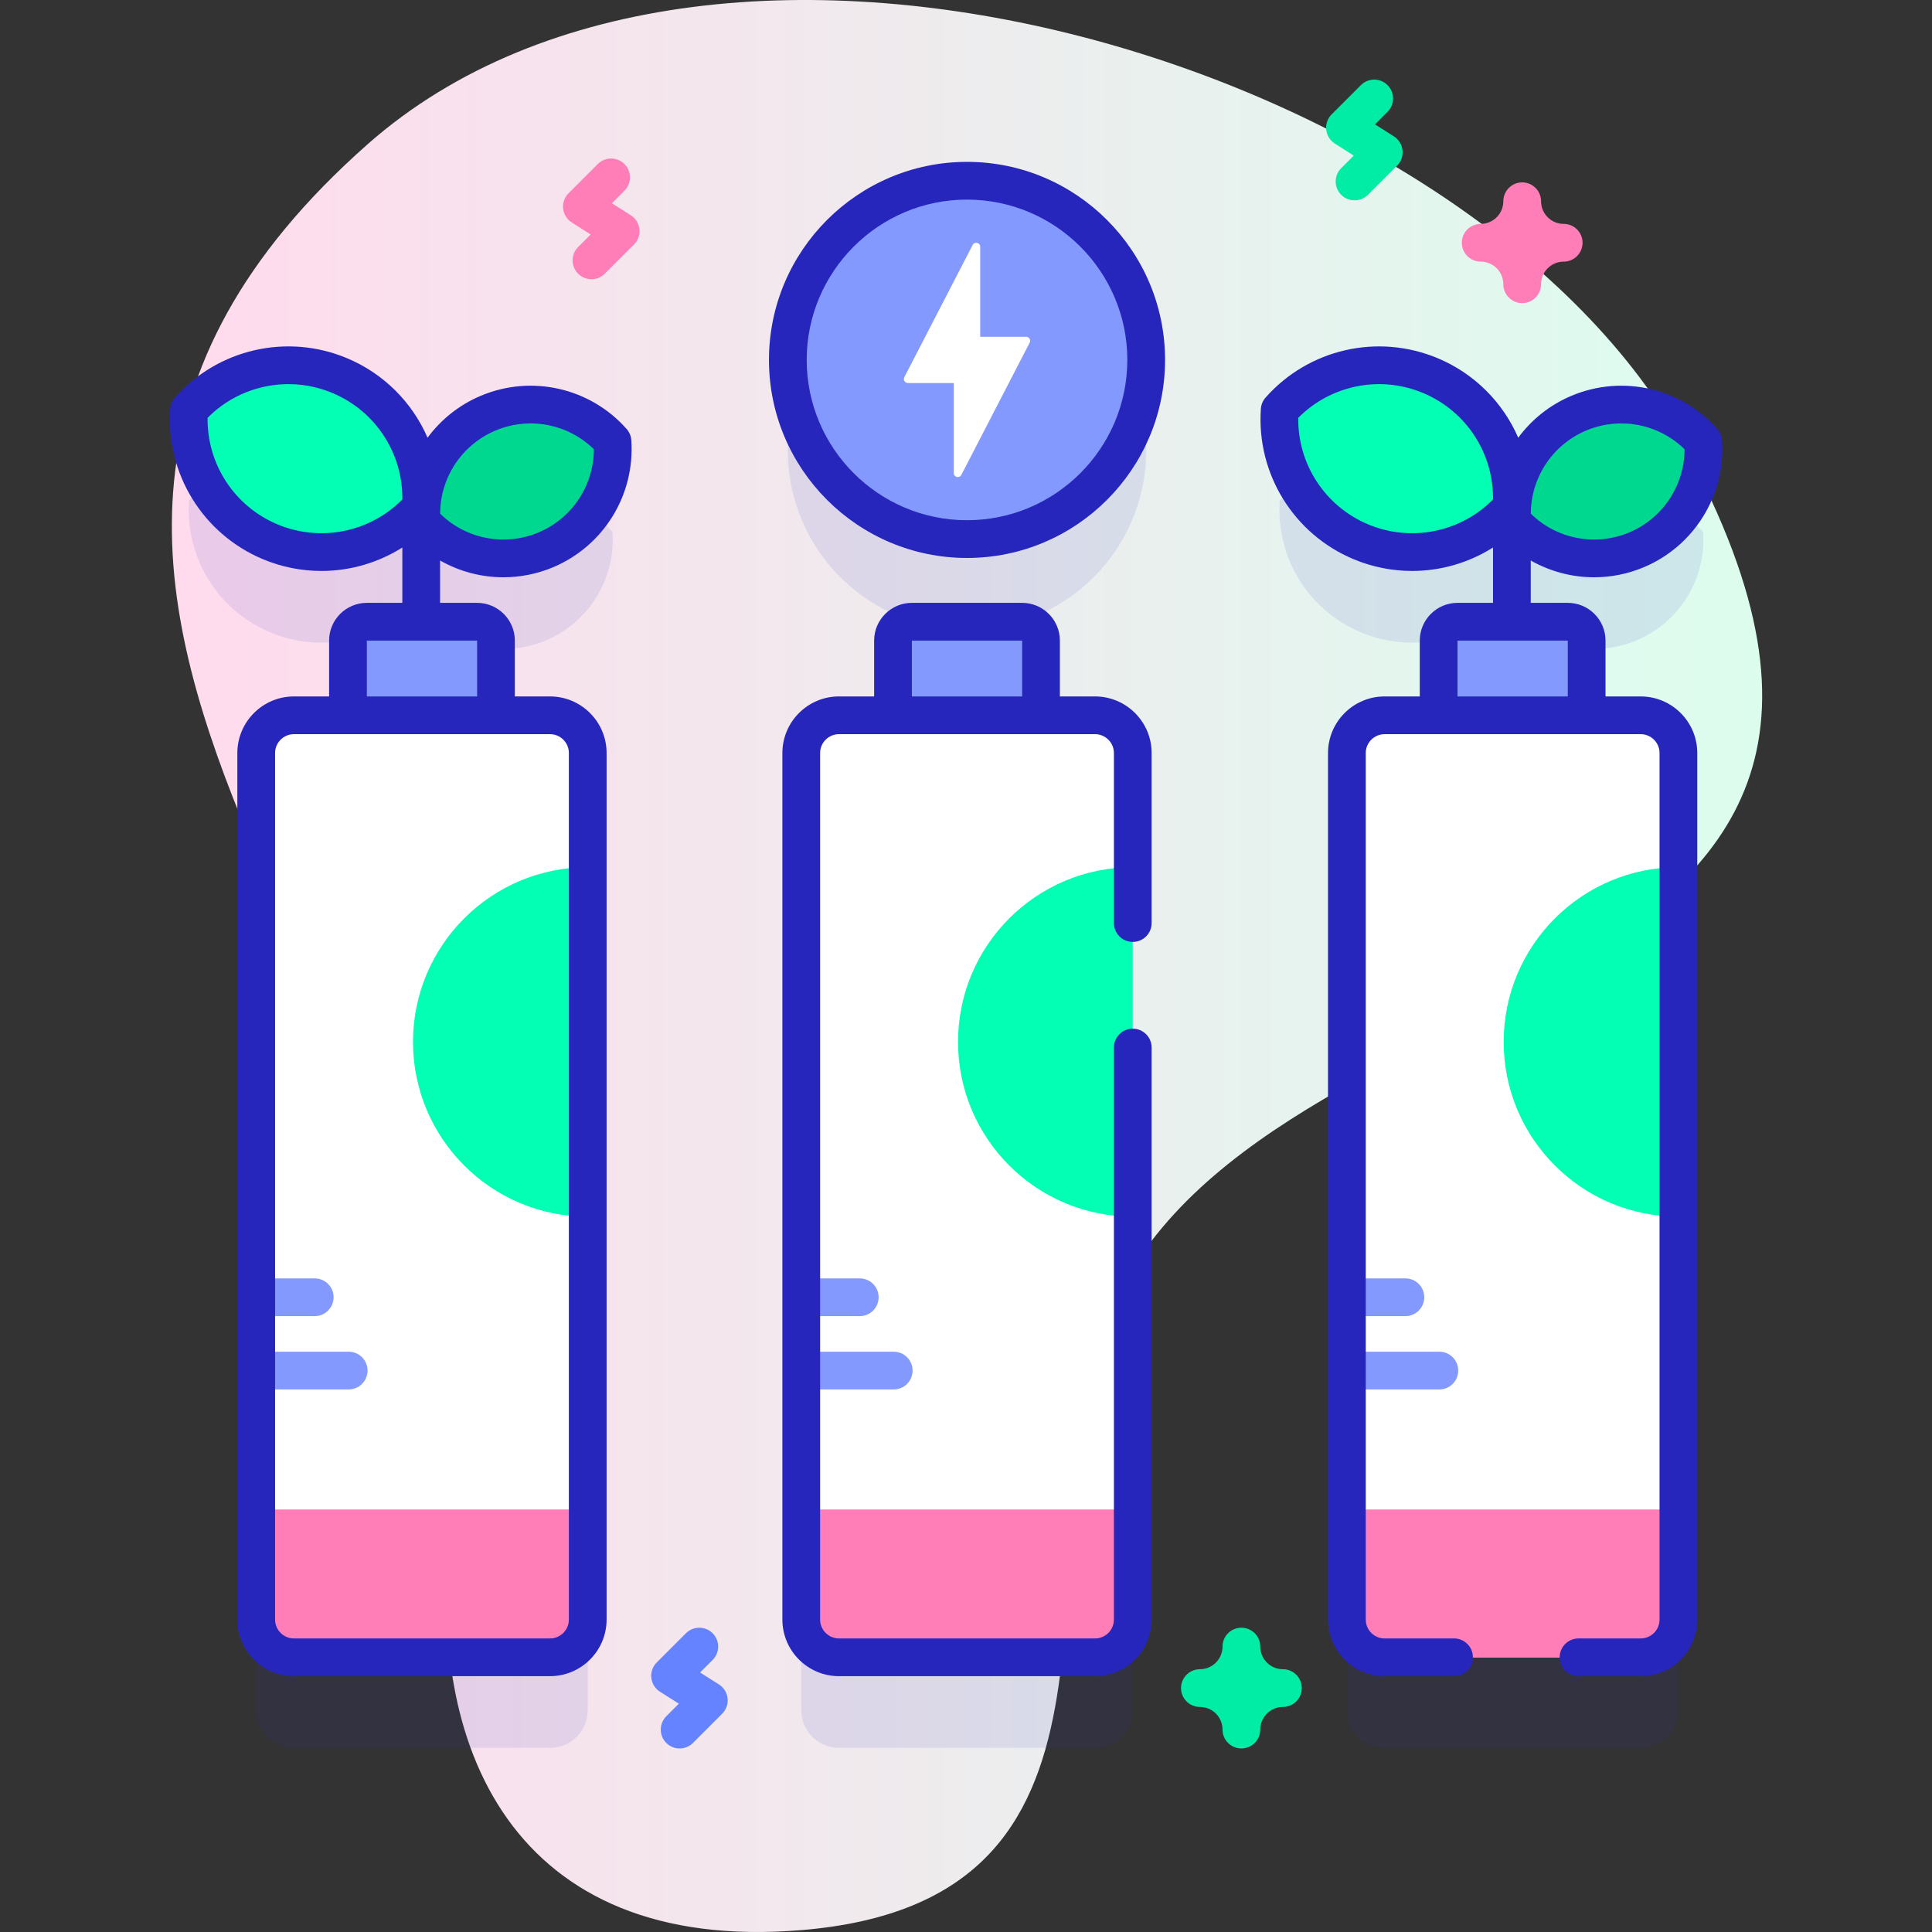 <svg id="Capa_1" enable-background="new 0 0 512 512" height="512" viewBox="0 0 512 512" width="512" xmlns="http://www.w3.org/2000/svg" xmlns:xlink="http://www.w3.org/1999/xlink"><rect x="0" y="0" width="512" height="512" fill="#333333" stroke="none"/><linearGradient id="SVGID_1_" gradientUnits="userSpaceOnUse" x1="45.542" x2="466.994" y1="256" y2="256"><stop offset="0" stop-color="#ffdbed"/><stop offset="1" stop-color="#dcfdee"/></linearGradient><g><g><path d="m97.414 38.232c-135.328 119.538 38.83 235.409 22.242 366.028-7.375 58.072 16.054 113.588 92.705 107.244 93.413-7.732 59.504-97.209 79.066-156.778 33.66-102.501 240.73-78.56 154.895-236.448-54.777-100.758-255.766-162.321-348.908-80.046z" fill="url(#SVGID_1_)"/></g><g><g><g fill="#2626bc" opacity=".1"><path d="m290.196 213.561h-14.316v-19.799c0-2.761-2.239-5-5-5h-29.224c-2.761 0-5 2.239-5 5v19.799h-14.316c-5.523 0-10 4.477-10 10v229.641c0 5.523 4.477 10 10 10h67.856c5.523 0 10-4.477 10-10v-229.641c0-5.522-4.477-10-10-10z"/><circle cx="256.268" cy="119.38" r="47.485"/><path d="m434.795 213.561h-14.316v-19.799c0-2.761-2.239-5-5-5h-9.953c.083-.361.136-.733.136-1.12v-21.036c7.891 5.608 18.406 7.139 27.987 3.124 11.754-4.926 18.545-16.696 17.704-28.739-7.997-9.044-21.147-12.446-32.901-7.52-9.056 3.795-15.15 11.66-17.09 20.58-.231-.033-.46-.071-.7-.071-.028 0-.054.008-.082.008-.745-13.001-8.682-25.077-21.496-30.448-14.273-5.982-30.242-1.851-39.953 9.131-1.021 14.624 7.226 28.916 21.498 34.898 12.062 5.056 25.346 2.873 35.032-4.562v24.633c0 .386.053.759.136 1.12h-9.544c-2.761 0-5 2.239-5 5v19.799h-14.316c-5.523 0-10 4.477-10 10v229.641c0 5.523 4.477 10 10 10h67.857c5.523 0 10-4.477 10-10v-229.639c.001-5.522-4.477-10-9.999-10z"/><path d="m116.623 166.606c7.892 5.608 18.407 7.14 27.988 3.124 11.754-4.926 18.545-16.696 17.704-28.739-7.997-9.044-21.147-12.446-32.901-7.52-9.056 3.795-15.15 11.66-17.09 20.58-.231-.033-.461-.071-.701-.071-.028 0-.054.008-.082.008-.745-13.001-8.682-25.077-21.496-30.448-14.273-5.982-30.242-1.851-39.952 9.131-1.021 14.624 7.226 28.916 21.498 34.898 12.062 5.056 25.346 2.873 35.032-4.562v24.632c0 .386.053.759.136 1.12h-9.544c-2.761 0-5 2.239-5 5v19.799h-14.316c-5.523 0-10 4.477-10 10v229.641c0 5.523 4.477 10 10 10h67.857c5.523 0 10-4.477 10-10v-229.638c0-5.523-4.477-10-10-10h-14.316v-19.799c0-2.761-2.239-5-5-5h-9.953c.083-.361.136-.733.136-1.12z"/></g><g><g><g><path d="m275.88 198.658h-39.224v-28.896c0-2.761 2.239-5 5-5h29.224c2.761 0 5 2.239 5 5z" fill="#8399fe"/><g><path d="m290.196 439.203h-67.857c-5.523 0-10-4.477-10-10v-229.642c0-5.523 4.477-10 10-10h67.857c5.523 0 10 4.477 10 10v229.641c0 5.524-4.477 10.001-10 10.001z" fill="#fff"/><g><path d="m227.845 338.789h-15.505v10h15.505c2.762 0 5-2.239 5-5s-2.238-5-5-5z" fill="#8399fe"/></g><g><path d="m236.845 358.216h-24.505v10h24.505c2.762 0 5-2.239 5-5s-2.238-5-5-5z" fill="#8399fe"/></g><path d="m300.196 322.431c-25.574 0-46.306-20.732-46.306-46.306s20.732-46.306 46.306-46.306z" fill="#02ffb3"/><path d="m212.339 400.023v29.18c0 5.523 4.477 10 10 10h67.856c5.523 0 10-4.477 10-10v-29.18z" fill="#ff7eb8"/></g></g></g><g><circle cx="256.268" cy="95.38" fill="#8399fe" r="47.485"/><path d="m271.938 89.251h-12.168v-23.854c0-1.112-1.494-1.475-2.004-.487l-18.111 35.05c-.365.706.148 1.549.943 1.549h12.167v23.854c0 1.112 1.494 1.475 2.004.487l18.111-35.05c.366-.706-.147-1.549-.942-1.549z" fill="#fff"/></g><g><g><g><path d="m131.44 198.658h-39.224v-28.896c0-2.761 2.239-5 5-5h29.224c2.761 0 5 2.239 5 5z" fill="#8399fe"/><g><path d="m145.756 439.203h-67.857c-5.523 0-10-4.477-10-10v-229.642c0-5.523 4.477-10 10-10h67.857c5.523 0 10 4.477 10 10v229.641c0 5.524-4.477 10.001-10 10.001z" fill="#fff"/><g><path d="m83.405 338.789h-15.506v10h15.505c2.762 0 5-2.239 5-5s-2.238-5-4.999-5z" fill="#8399fe"/></g><g><path d="m92.405 358.216h-24.506v10h24.505c2.762 0 5-2.239 5-5s-2.238-5-4.999-5z" fill="#8399fe"/></g><path d="m155.756 322.431c-25.574 0-46.306-20.732-46.306-46.306s20.732-46.306 46.306-46.306z" fill="#02ffb3"/><path d="m67.899 400.023v29.18c0 5.523 4.477 10 10 10h67.856c5.523 0 10-4.477 10-10v-29.18z" fill="#ff7eb8"/></g></g></g><g><path d="m90.046 99.542c-14.273-5.982-30.242-1.851-39.952 9.131-1.021 14.624 7.226 28.916 21.498 34.898 14.264 5.978 30.236 1.837 39.947-9.145 1.021-14.623-7.23-28.906-21.493-34.884z" fill="#02ffb3"/><path d="m129.414 109.472c11.754-4.926 24.904-1.524 32.901 7.52.841 12.043-5.95 23.812-17.704 28.739-11.746 4.923-24.9 1.513-32.897-7.531-.841-12.043 5.954-23.805 17.7-28.728z" fill="#00d890"/></g></g><g><g><g><path d="m420.478 198.658h-39.224v-28.896c0-2.761 2.239-5 5-5h29.224c2.761 0 5 2.239 5 5z" fill="#8399fe"/><g><path d="m434.795 439.203h-67.857c-5.523 0-10-4.477-10-10v-229.642c0-5.523 4.477-10 10-10h67.857c5.523 0 10 4.477 10 10v229.641c0 5.524-4.478 10.001-10 10.001z" fill="#fff"/><g><path d="m372.443 338.789h-15.505v10h15.505c2.762 0 5-2.239 5-5s-2.238-5-5-5z" fill="#8399fe"/></g><g><path d="m381.443 358.216h-24.505v10h24.505c2.762 0 5-2.239 5-5s-2.238-5-5-5z" fill="#8399fe"/></g><path d="m444.795 322.431c-25.574 0-46.306-20.732-46.306-46.306s20.732-46.306 46.306-46.306z" fill="#02ffb3"/><path d="m356.938 400.023v29.18c0 5.523 4.477 10 10 10h67.856c5.523 0 10-4.477 10-10v-29.18z" fill="#ff7eb8"/></g></g></g><g><path d="m379.084 99.542c-14.273-5.982-30.242-1.851-39.952 9.131-1.021 14.624 7.226 28.916 21.498 34.898 14.264 5.978 30.236 1.837 39.947-9.145 1.022-14.623-7.229-28.906-21.493-34.884z" fill="#02ffb3"/><g><g><path d="m418.452 109.472c11.754-4.926 24.904-1.524 32.901 7.52.841 12.043-5.95 23.812-17.704 28.739-11.746 4.923-24.9 1.513-32.897-7.531-.84-12.043 5.954-23.805 17.7-28.728z" fill="#00d890"/><g fill="#2626bc"><path d="m290.195 184.562h-9.315v-14.8c0-5.514-4.486-10-10-10h-29.225c-5.514 0-10 4.486-10 10v14.8h-9.315c-8.271 0-15 6.729-15 15v229.641c0 8.271 6.729 15 15 15h67.855c8.271 0 15-6.729 15-15v-151.593c0-2.761-2.238-5-5-5s-5 2.239-5 5v151.593c0 2.757-2.243 5-5 5h-67.855c-2.757 0-5-2.243-5-5v-229.641c0-2.757 2.243-5 5-5h67.855c2.757 0 5 2.243 5 5v45.058c0 2.761 2.238 5 5 5s5-2.239 5-5v-45.058c0-8.271-6.728-15-15-15zm-48.54-14.8h29.225v14.8h-29.225z"/><path d="m256.268 42.896c-28.94 0-52.484 23.544-52.484 52.485 0 28.94 23.544 52.484 52.484 52.484s52.484-23.544 52.484-52.484c0-28.941-23.544-52.485-52.484-52.485zm0 94.969c-23.426 0-42.484-19.059-42.484-42.484 0-23.426 19.059-42.485 42.484-42.485s42.484 19.059 42.484 42.485c0 23.425-19.059 42.484-42.484 42.484z"/><path d="m133.42 152.985c4.414 0 8.873-.862 13.123-2.644 13.431-5.629 21.773-19.171 20.76-33.698-.077-1.098-.514-2.14-1.243-2.964-9.642-10.904-25.146-14.45-38.579-8.819-5.786 2.425-10.621 6.325-14.176 11.134-4.035-9.296-11.534-16.959-21.326-21.063-15.891-6.66-34.226-2.467-45.632 10.431-.729.824-1.165 1.866-1.242 2.963-1.199 17.182 8.668 33.2 24.555 39.858 5.027 2.107 10.299 3.126 15.521 3.126 7.558 0 15.003-2.146 21.442-6.212v14.664h-9.407c-5.514 0-10 4.486-10 10v14.8h-9.316c-8.271 0-15 6.729-15 15v229.641c0 8.271 6.729 15 15 15h67.856c8.271 0 15-6.729 15-15v-229.64c0-8.271-6.729-15-15-15h-9.316v-14.8c0-5.514-4.486-10-10-10h-9.816v-11.225c5.126 2.917 10.921 4.448 16.796 4.448zm17.336 46.577v229.641c0 2.757-2.243 5-5 5h-67.856c-2.757 0-5-2.243-5-5v-229.641c0-2.757 2.243-5 5-5h67.856c2.757 0 5 2.243 5 5zm-24.316-15h-29.224v-14.8h29.224zm4.906-70.479c8.949-3.75 19.196-1.732 26.039 4.974-.015 9.588-5.761 18.312-14.707 22.062-8.941 3.748-19.188 1.727-26.034-4.985.014-9.582 5.759-18.303 14.702-22.051zm-57.821 24.877c-11.403-4.78-18.679-15.979-18.515-28.226 8.612-8.699 21.697-11.36 33.104-6.581 11.399 4.778 18.672 15.972 18.508 28.213-8.618 8.704-21.702 11.37-33.097 6.594z"/><path d="m434.795 184.562h-9.316v-14.8c0-5.514-4.486-10-10-10h-9.816v-11.225c5.127 2.917 10.922 4.448 16.797 4.448 4.414 0 8.873-.862 13.123-2.644 13.431-5.629 21.773-19.171 20.76-33.698-.077-1.098-.514-2.14-1.243-2.964-9.642-10.904-25.145-14.45-38.579-8.819-5.787 2.425-10.621 6.325-14.177 11.134-4.035-9.296-11.534-16.959-21.326-21.063-15.89-6.659-34.225-2.468-45.631 10.431-.729.824-1.165 1.866-1.242 2.963-1.199 17.182 8.667 33.2 24.554 39.858 5.027 2.107 10.3 3.126 15.521 3.126 7.558 0 15.003-2.146 21.443-6.212v14.664h-9.408c-5.514 0-10 4.486-10 10v14.8h-9.316c-8.271 0-15 6.729-15 15v229.641c0 8.271 6.729 15 15 15h18.401c2.762 0 5-2.239 5-5s-2.238-5-5-5h-18.401c-2.757 0-5-2.243-5-5v-229.64c0-2.757 2.243-5 5-5h67.857c2.757 0 5 2.243 5 5v229.641c0 2.757-2.243 5-5 5h-16.466c-2.762 0-5 2.239-5 5s2.238 5 5 5h16.465c8.271 0 15-6.729 15-15v-229.641c0-8.271-6.728-15-15-15zm-14.41-70.479c8.95-3.75 19.196-1.732 26.039 4.974-.015 9.588-5.761 18.312-14.707 22.062-8.941 3.748-19.188 1.727-26.035-4.985.014-9.583 5.76-18.302 14.703-22.051zm-57.822 24.877c-11.403-4.78-18.678-15.979-18.514-28.226 8.612-8.7 21.699-11.36 33.103-6.581 11.399 4.778 18.673 15.972 18.509 28.213-8.618 8.705-21.701 11.371-33.098 6.594zm23.691 30.802h29.225v14.8h-29.225z"/></g></g></g></g></g></g></g><path d="m403.396 80.334c-2.762 0-5-2.239-5-5 0-3.309-2.691-6-6-6-2.762 0-5-2.239-5-5s2.238-5 5-5c3.309 0 6-2.691 6-6 0-2.761 2.238-5 5-5s5 2.239 5 5c0 3.309 2.691 6 6 6 2.762 0 5 2.239 5 5s-2.238 5-5 5c-3.309 0-6 2.691-6 6 0 2.762-2.239 5-5 5z" fill="#ff7eb8"/><path d="m328.982 463.361c-2.762 0-5-2.239-5-5 0-3.309-2.691-6-6-6-2.762 0-5-2.239-5-5s2.238-5 5-5c3.309 0 6-2.691 6-6 0-2.761 2.238-5 5-5s5 2.239 5 5c0 3.309 2.691 6 6 6 2.762 0 5 2.239 5 5s-2.238 5-5 5c-3.309 0-6 2.691-6 6 0 2.762-2.239 5-5 5z" fill="#01eca5"/><path d="m358.968 53.095c-1.279 0-2.56-.488-3.536-1.464-1.952-1.953-1.952-5.119.001-7.071l3.327-3.327-5.002-3.172c-1.282-.813-2.125-2.165-2.292-3.673s.361-3.012 1.435-4.085l7.742-7.742c1.951-1.952 5.119-1.952 7.07 0 1.953 1.953 1.953 5.119 0 7.071l-3.327 3.328 5.002 3.172c1.282.813 2.125 2.165 2.292 3.673s-.361 3.012-1.435 4.085l-7.742 7.742c-.976.975-2.256 1.463-3.535 1.463z" fill="#01eca5"/><path d="m180.108 463.361c-1.279 0-2.56-.488-3.535-1.464-1.953-1.953-1.953-5.119 0-7.071l3.327-3.328-5.002-3.172c-1.282-.813-2.125-2.165-2.292-3.673s.361-3.012 1.435-4.085l7.742-7.742c1.951-1.952 5.118-1.952 7.071 0 1.952 1.953 1.952 5.119-.001 7.071l-3.327 3.327 5.002 3.172c1.282.813 2.125 2.165 2.292 3.673s-.361 3.012-1.435 4.085l-7.742 7.742c-.976.977-2.256 1.465-3.535 1.465z" fill="#6583fe"/><path d="m156.738 74.002c-1.279 0-2.56-.488-3.535-1.464-1.953-1.953-1.953-5.119 0-7.071l3.327-3.328-5.002-3.172c-1.282-.813-2.125-2.165-2.292-3.673s.361-3.012 1.435-4.085l7.742-7.742c1.951-1.952 5.118-1.952 7.071 0 1.952 1.953 1.952 5.119-.001 7.071l-3.327 3.327 5.002 3.172c1.282.813 2.125 2.165 2.292 3.673s-.361 3.012-1.435 4.085l-7.742 7.742c-.975.977-2.255 1.465-3.535 1.465z" fill="#ff7eb8"/></g></g></svg>
